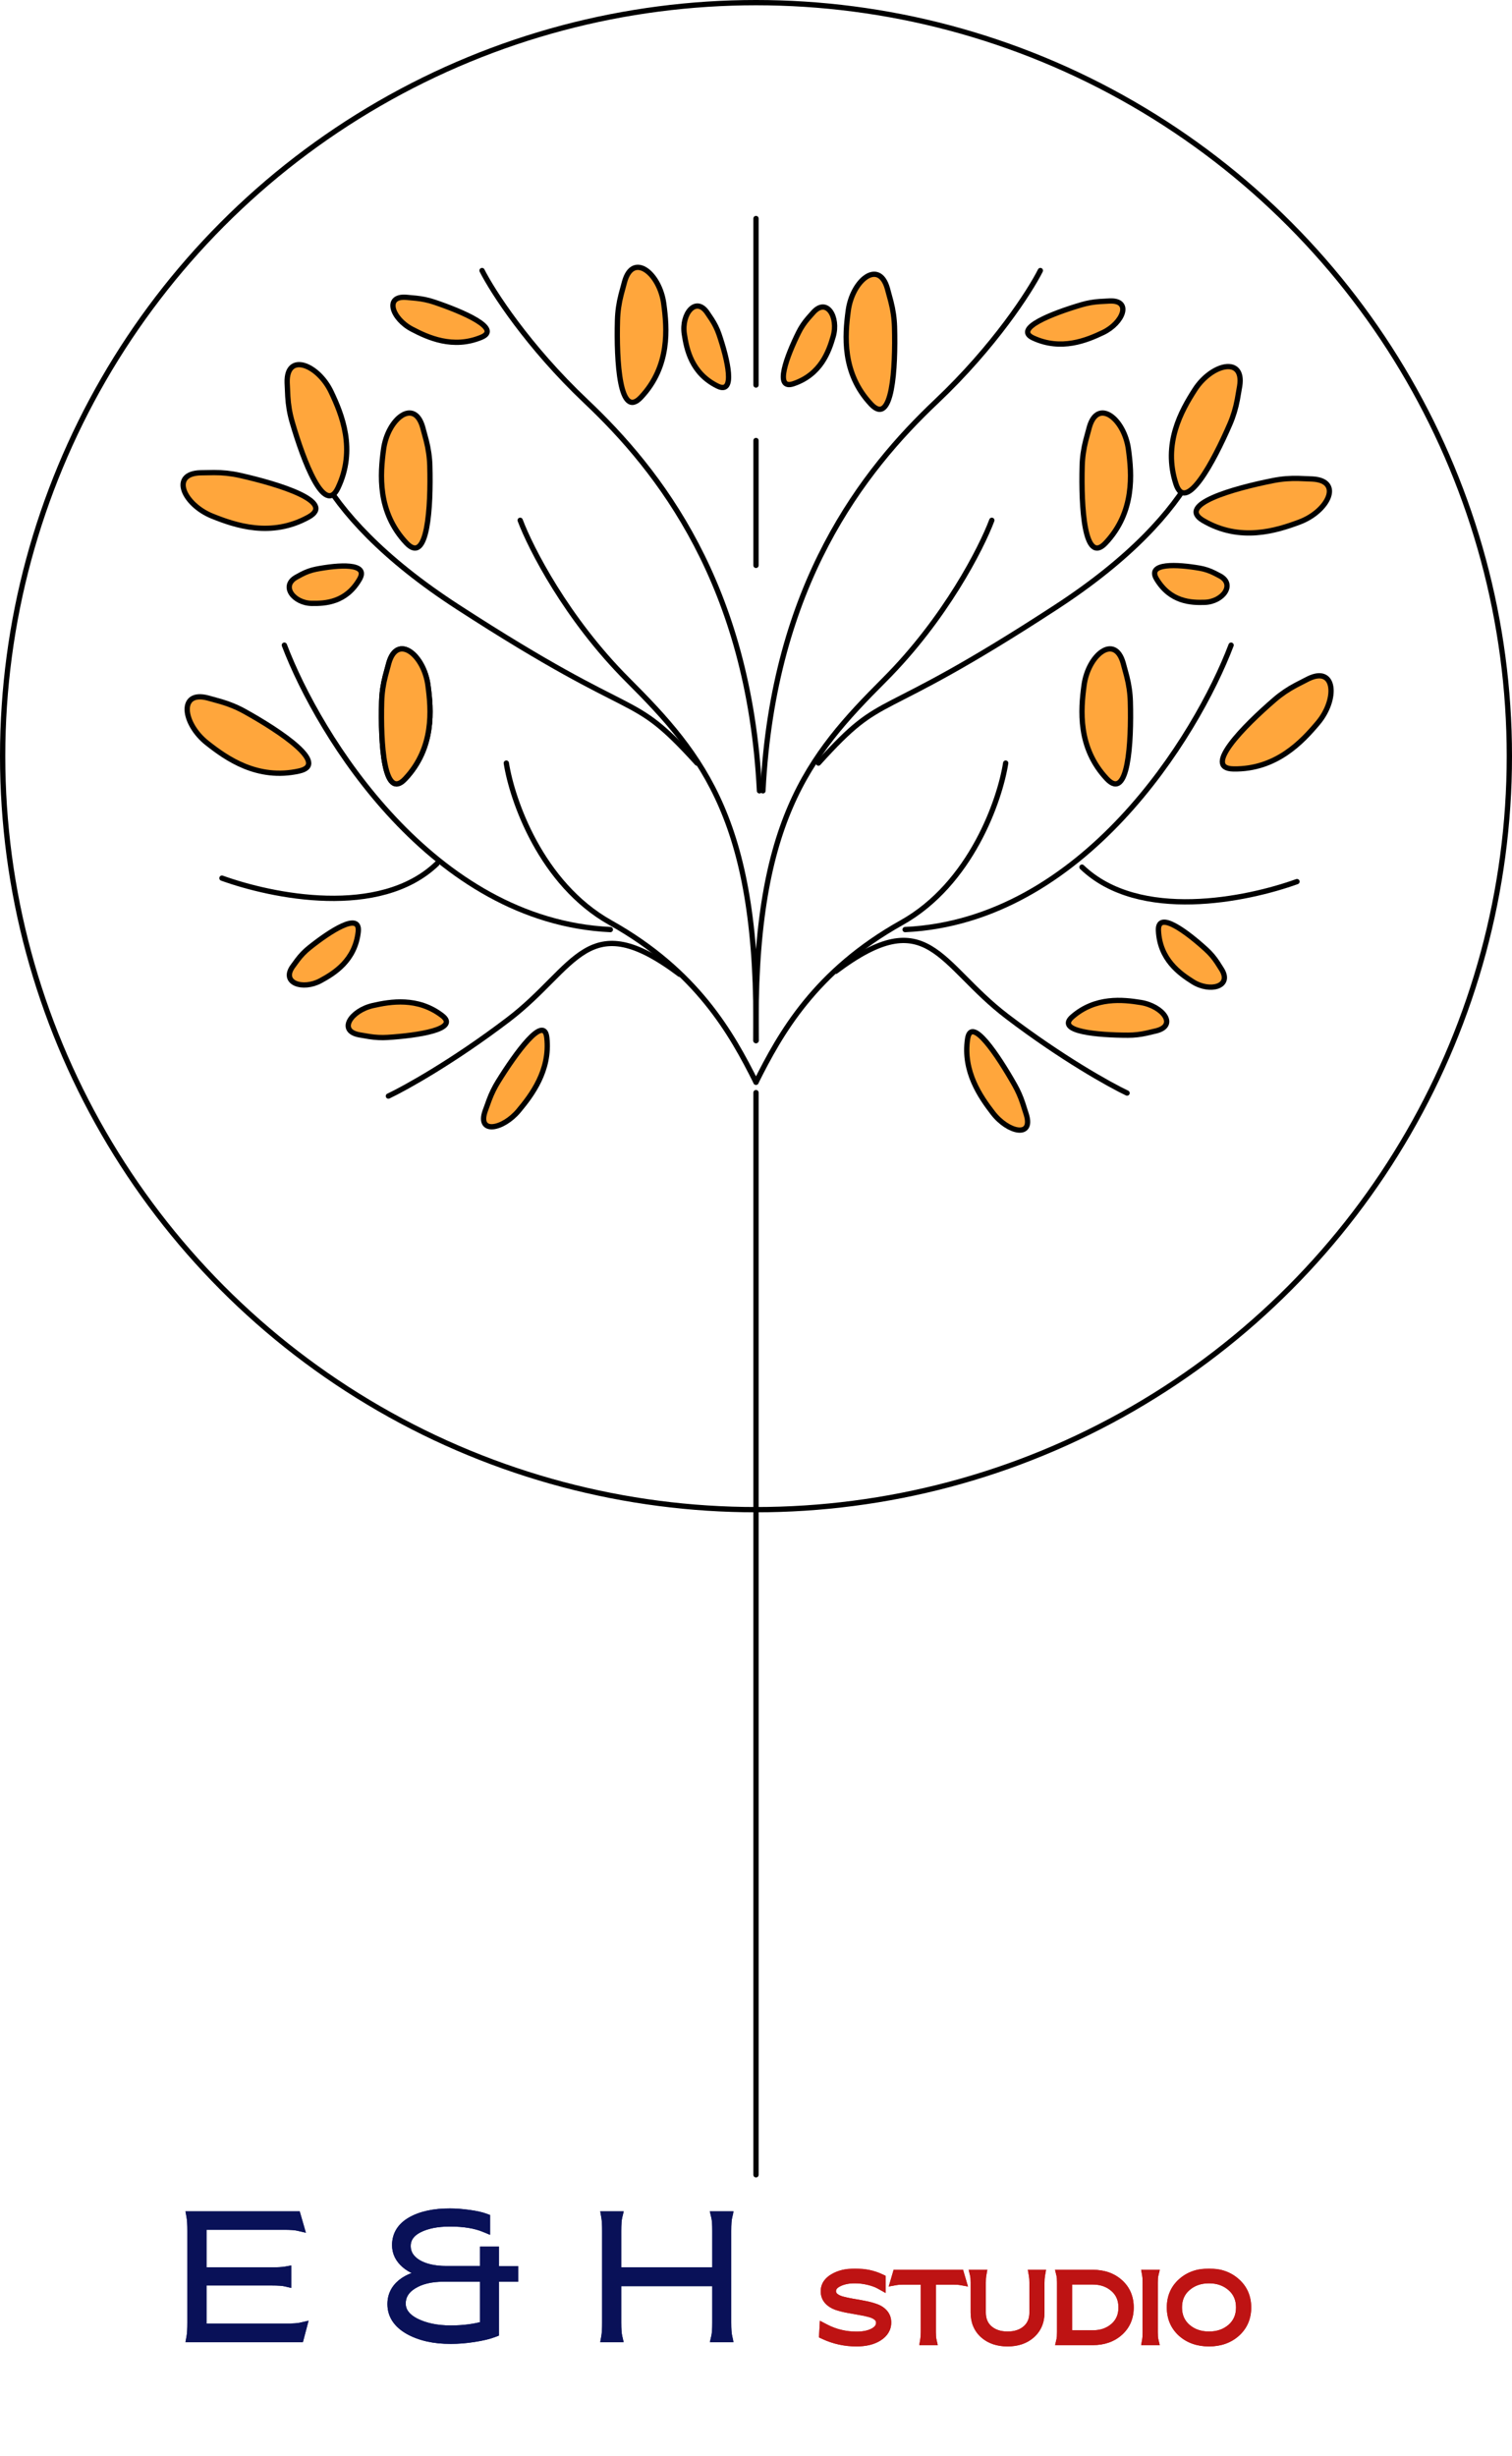 <svg width="572" height="929" viewBox="0 0 572 929" fill="none" xmlns="http://www.w3.org/2000/svg">
<path d="M393.579 102.33C389.643 110.15 376.261 131.001 354.221 151.853C326.67 177.918 292.56 220.925 288.625 299.119" stroke="black" stroke-width="2" stroke-linecap="round"/>
<path d="M153.752 205.395C142.621 193.592 143.858 179.167 145.095 169.987C146.654 158.413 156.721 150.376 159.904 161.612C160.369 163.252 160.82 164.935 161.242 166.574C162.049 169.71 162.515 172.922 162.605 176.159C163.038 191.806 161.777 213.905 153.752 205.395Z" fill="#FFA63C" stroke="black" stroke-width="2" stroke-linecap="round"/>
<path d="M182.359 102.33C186.295 110.15 199.676 131.001 221.717 151.853C249.267 177.918 283.377 220.925 287.313 299.119" stroke="black" stroke-width="2" stroke-linecap="round"/>
<circle cx="286" cy="286" r="285" stroke="black" stroke-width="2"/>
<path d="M196.788 196.789C200.721 207.284 214.357 234.048 237.431 257.138C266.275 286 287.252 310.927 285.941 393.578" stroke="black" stroke-width="2" stroke-linecap="round"/>
<path d="M114.139 146.936C110.204 159.18 116.501 192.853 173.176 229.587C244.02 275.505 237.461 259.761 263.699 288.624" stroke="black" stroke-width="2" stroke-linecap="round"/>
<path d="M490.659 333.45C471.723 340.285 431.01 348.76 409.32 327.982" stroke="black" stroke-width="2" stroke-linecap="round"/>
<path d="M286 82.651V145.624" stroke="black" stroke-width="2" stroke-linecap="round"/>
<path d="M286 166.615V213.844" stroke="black" stroke-width="2" stroke-linecap="round"/>
<path d="M83.964 332.138C102.9 338.973 143.613 347.449 165.303 326.67" stroke="black" stroke-width="2" stroke-linecap="round"/>
<path d="M458.237 146.936C462.148 159.18 455.89 192.853 399.571 229.587C329.171 275.505 335.69 259.761 309.616 288.624" stroke="black" stroke-width="2" stroke-linecap="round"/>
<path d="M375.212 196.789C371.279 207.284 357.643 234.048 334.569 257.138C305.725 286 284.748 310.927 286.059 393.578" stroke="black" stroke-width="2" stroke-linecap="round"/>
<path d="M286 413.257V822.578" stroke="black" stroke-width="2" stroke-linecap="round"/>
<path d="M191.542 288.624C193.729 302.618 204.662 334.279 230.9 348.972C263.698 367.339 276.818 390.954 286.001 409.321" stroke="black" stroke-width="2" stroke-linecap="round"/>
<path d="M380.458 288.624C378.271 302.618 367.338 334.279 341.1 348.972C308.302 367.339 295.182 390.954 285.999 409.321" stroke="black" stroke-width="2" stroke-linecap="round"/>
<path d="M426.377 413.426C419.895 410.356 401.744 400.268 381 384.478C355.07 364.741 351.181 341.057 316.176 367.373" stroke="black" stroke-width="2" stroke-linecap="round"/>
<path d="M146.935 414.569C153.418 411.499 171.569 401.411 192.312 385.621C218.242 365.884 222.132 342.2 257.137 368.516" stroke="black" stroke-width="2" stroke-linecap="round"/>
<path d="M465.734 244.018C452.615 278.566 409.584 348.448 342.413 351.596" stroke="black" stroke-width="2" stroke-linecap="round"/>
<path d="M107.578 244.018C120.697 278.566 163.729 348.448 230.899 351.596" stroke="black" stroke-width="2" stroke-linecap="round"/>
<path d="M271.412 146.013C261.604 141.174 259.747 132.14 258.873 126.297C257.745 118.758 263.168 111.95 267.504 118.22C268.074 119.044 268.642 119.891 269.187 120.721C270.373 122.527 271.334 124.467 272.03 126.512C275.24 135.932 278.449 149.485 271.412 146.013Z" fill="#FFA63C" stroke="black" stroke-width="2" stroke-linecap="round"/>
<path d="M300.164 145.146C310.525 141.645 313.558 132.936 315.197 127.259C317.311 119.935 312.834 112.471 307.708 118.113C307.034 118.855 306.359 119.619 305.709 120.37C304.295 122.004 303.087 123.8 302.126 125.735C297.701 134.649 292.73 147.659 300.164 145.146Z" fill="#FFA63C" stroke="black" stroke-width="2" stroke-linecap="round"/>
<path d="M329.55 152.918C318.42 141.115 319.656 126.69 320.893 117.51C322.452 105.936 332.52 97.899 335.703 109.135C336.167 110.775 336.619 112.458 337.041 114.097C337.848 117.233 338.314 120.444 338.403 123.682C338.836 139.329 337.575 161.428 329.55 152.918Z" fill="#FFA63C" stroke="black" stroke-width="2" stroke-linecap="round"/>
<path d="M418.759 294.606C407.629 282.804 408.866 268.378 410.103 259.198C411.662 247.624 421.729 239.587 424.912 250.824C425.377 252.464 425.828 254.146 426.25 255.785C427.057 258.922 427.523 262.133 427.613 265.37C428.046 281.017 426.785 303.116 418.759 294.606Z" fill="#FFA63C" stroke="black" stroke-width="2" stroke-linecap="round"/>
<path d="M113.2 291.611C97.372 295.173 85.591 286.757 78.323 281.014C69.16 273.774 67.375 261.017 78.665 264.004C80.313 264.44 81.991 264.909 83.616 265.382C86.726 266.286 89.726 267.521 92.557 269.094C106.24 276.696 124.611 289.044 113.2 291.611Z" fill="#FFA63C" stroke="black" stroke-width="2" stroke-linecap="round"/>
<path d="M466.58 290.832C482.8 291.118 492.635 280.492 498.591 273.398C506.1 264.454 505.267 251.599 494.814 256.809C493.289 257.569 491.741 258.368 490.245 259.16C487.382 260.674 484.694 262.491 482.24 264.604C470.377 274.817 454.884 290.626 466.58 290.832Z" fill="#FFA63C" stroke="black" stroke-width="2" stroke-linecap="round"/>
<path d="M455.12 196.855C469.092 205.099 482.887 200.703 491.566 197.467C502.508 193.386 508.12 181.791 496.458 181.171C494.756 181.081 493.015 181.013 491.323 180.964C488.086 180.87 484.851 181.126 481.674 181.755C466.319 184.793 445.046 190.91 455.12 196.855Z" fill="#FFA63C" stroke="black" stroke-width="2" stroke-linecap="round"/>
<path d="M444.911 183.171C439.803 167.773 447.013 155.218 452.009 147.418C458.308 137.583 470.827 134.547 468.97 146.077C468.699 147.76 468.398 149.476 468.088 151.14C467.496 154.323 466.563 157.431 465.278 160.404C459.065 174.771 448.594 194.273 444.911 183.171Z" fill="#FFA63C" stroke="black" stroke-width="2" stroke-linecap="round"/>
<path d="M127.816 184.63C134.83 170.001 129.264 156.636 125.294 148.267C120.289 137.715 108.254 133.121 108.639 144.793C108.695 146.496 108.777 148.237 108.873 149.926C109.058 153.16 109.591 156.36 110.49 159.472C114.837 174.509 122.759 195.178 127.816 184.63Z" fill="#FFA63C" stroke="black" stroke-width="2" stroke-linecap="round"/>
<path d="M390.854 127.838C401.47 132.757 411.178 128.684 417.257 125.786C424.897 122.145 428.273 113.492 419.817 113.845C418.565 113.897 417.286 113.968 416.044 114.05C413.71 114.204 411.401 114.604 409.156 115.264C398.233 118.475 383.194 124.289 390.854 127.838Z" fill="#FFA63C" stroke="black" stroke-width="2" stroke-linecap="round"/>
<path d="M182.132 127.556C171.334 132.062 161.79 127.619 155.827 124.489C148.333 120.556 145.292 111.78 153.729 112.458C154.977 112.558 156.253 112.679 157.491 112.808C159.817 113.052 162.11 113.541 164.327 114.286C175.119 117.916 189.922 124.305 182.132 127.556Z" fill="#FFA63C" stroke="black" stroke-width="2" stroke-linecap="round"/>
<path d="M136.034 219.049C130.941 227.92 123.032 228.298 117.948 228.221C111.137 228.119 106.123 221.657 112.068 218.329C112.716 217.966 113.375 217.608 114.025 217.263C115.784 216.331 117.663 215.652 119.617 215.273C127.976 213.652 139.658 212.736 136.034 219.049Z" fill="#FFA63C" stroke="black" stroke-width="2" stroke-linecap="round"/>
<path d="M437.528 218.992C442.788 227.766 450.703 227.994 455.784 227.821C462.593 227.589 467.483 221.035 461.477 217.819C460.822 217.468 460.156 217.123 459.5 216.791C457.724 215.892 455.832 215.249 453.871 214.907C445.483 213.443 433.785 212.748 437.528 218.992Z" fill="#FFA63C" stroke="black" stroke-width="2" stroke-linecap="round"/>
<path d="M135.523 352.436C134.31 363.305 126.448 368.125 121.251 370.936C114.546 374.562 106.299 371.778 110.719 365.568C111.3 364.751 111.902 363.929 112.498 363.134C113.793 361.405 115.29 359.841 116.976 358.49C124.742 352.267 136.393 344.638 135.523 352.436Z" fill="#FFA63C" stroke="black" stroke-width="2" stroke-linecap="round"/>
<path d="M438.247 351.967C438.755 362.892 446.29 368.209 451.295 371.35C457.752 375.401 466.161 373.156 462.151 366.673C461.624 365.821 461.076 364.962 460.533 364.129C459.353 362.32 457.959 360.663 456.365 359.206C449.016 352.494 437.882 344.129 438.247 351.967Z" fill="#FFA63C" stroke="black" stroke-width="2" stroke-linecap="round"/>
<path d="M206.865 392.466C208.239 404.898 201.045 414.296 196.198 420.101C190.22 427.259 180.464 429.04 183.531 420.233C184.023 418.82 184.548 417.374 185.07 415.981C185.956 413.616 187.063 411.339 188.391 409.19C195.128 398.288 205.869 383.458 206.865 392.466Z" fill="#FFA63C" stroke="black" stroke-width="2" stroke-linecap="round"/>
<path d="M366.047 392.931C364.186 405.3 371.007 414.973 375.623 420.963C381.315 428.35 390.993 430.513 388.275 421.592C387.838 420.161 387.37 418.696 386.903 417.283C386.111 414.885 385.094 412.566 383.851 410.367C377.546 399.209 367.395 383.97 366.047 392.931Z" fill="#FFA63C" stroke="black" stroke-width="2" stroke-linecap="round"/>
<path d="M116.793 195.53C102.621 203.424 88.94 198.686 80.344 195.234C69.506 190.883 64.185 179.151 75.859 178.823C77.563 178.775 79.305 178.75 80.997 178.743C84.236 178.73 87.463 179.066 90.624 179.774C105.899 183.194 127.012 189.839 116.793 195.53Z" fill="#FFA63C" stroke="black" stroke-width="2" stroke-linecap="round"/>
<path d="M418.248 205.395C429.379 193.592 428.142 179.167 426.905 169.987C425.346 158.413 415.279 150.376 412.096 161.612C411.631 163.252 411.179 164.935 410.758 166.574C409.95 169.71 409.485 172.922 409.395 176.159C408.962 191.806 410.223 213.905 418.248 205.395Z" fill="#FFA63C" stroke="black" stroke-width="2" stroke-linecap="round"/>
<path d="M242.45 150.294C253.58 138.492 252.344 124.066 251.107 114.886C249.548 103.312 239.48 95.275 236.297 106.512C235.833 108.151 235.381 109.834 234.959 111.473C234.152 114.61 233.686 117.821 233.597 121.058C233.164 136.705 234.425 158.804 242.45 150.294Z" fill="#FFA63C" stroke="black" stroke-width="2" stroke-linecap="round"/>
<path d="M153.241 294.606C164.371 282.804 163.134 268.378 161.897 259.198C160.338 247.624 150.271 239.587 147.088 250.824C146.623 252.464 146.172 254.146 145.75 255.785C144.943 258.922 144.477 262.133 144.387 265.37C143.954 281.017 145.215 303.116 153.241 294.606Z" fill="#FFA63C" stroke="black" stroke-width="2" stroke-linecap="round"/>
<path d="M153.241 294.606C164.371 282.804 163.134 268.378 161.897 259.198C160.338 247.624 150.271 239.587 147.088 250.824C146.623 252.464 146.172 254.146 145.75 255.785C144.943 258.922 144.477 262.133 144.387 265.37C143.954 281.017 145.215 303.116 153.241 294.606Z" fill="#FFA63C" stroke="black" stroke-width="2" stroke-linecap="round"/>
<path d="M167.294 384.156C158.025 377.016 147.657 378.846 141.088 380.33C132.833 382.196 127.631 389.89 135.956 391.413C137.189 391.638 138.452 391.851 139.681 392.045C141.992 392.41 144.333 392.529 146.667 392.381C158.03 391.66 173.981 389.307 167.294 384.156Z" fill="#FFA63C" stroke="black" stroke-width="2" stroke-linecap="round"/>
<path d="M405.631 384.612C414.439 376.911 424.901 378.094 431.549 379.168C439.904 380.517 445.574 387.874 437.359 389.91C436.143 390.211 434.895 390.502 433.68 390.772C431.397 391.28 429.068 391.544 426.728 391.541C415.343 391.527 399.276 390.169 405.631 384.612Z" fill="#FFA63C" stroke="black" stroke-width="2" stroke-linecap="round"/>
<mask id="path-44-outside-1_26_74" maskUnits="userSpaceOnUse" x="69.597" y="834.89" width="208" height="52" fill="black">
<rect fill="white" x="69.597" y="834.89" width="208" height="52"/>
<path d="M72.552 883.89C72.769 882.677 72.877 880.878 72.877 878.495V843.785C72.877 841.402 72.769 839.603 72.552 838.39H111.877L112.852 841.77C111.725 841.51 109.927 841.38 107.457 841.38H76.127V859.58H102.777C105.16 859.58 106.959 859.472 108.172 859.255V862.83C107.089 862.57 105.29 862.44 102.777 862.44H76.127V880.835H108.562C111.032 880.835 112.83 880.705 113.957 880.445L113.047 883.89H72.552ZM170.53 884.54C164.29 884.54 159.068 883.37 154.865 881.03C150.661 878.647 148.56 875.462 148.56 871.475C148.56 868.442 149.773 865.928 152.2 863.935C154.67 861.942 158.136 860.707 162.6 860.23V859.645C158.83 859.125 155.84 857.912 153.63 856.005C151.42 854.098 150.315 851.823 150.315 849.18C150.315 845.41 152.135 842.485 155.775 840.405C159.458 838.325 164.268 837.285 170.205 837.285C172.241 837.285 174.56 837.458 177.16 837.805C179.803 838.152 181.883 838.607 183.4 839.17V842.29C179.933 840.86 175.535 840.145 170.205 840.145C165.265 840.145 161.213 840.968 158.05 842.615C154.93 844.262 153.37 846.558 153.37 849.505C153.37 852.365 154.778 854.683 157.595 856.46C160.455 858.193 164.225 859.06 168.905 859.06H183.595V851.715H186.78V859.125H194.06V861.01H186.78V882.005C184.873 882.742 182.36 883.348 179.24 883.825C176.163 884.302 173.26 884.54 170.53 884.54ZM170.53 881.55C175.296 881.55 179.651 880.987 183.595 879.86V861.01H167.8C162.946 861.01 159.003 861.963 155.97 863.87C152.98 865.733 151.485 868.203 151.485 871.28C151.485 874.357 153.326 876.848 157.01 878.755C160.736 880.618 165.243 881.55 170.53 881.55ZM229.458 883.89C229.675 882.677 229.783 880.878 229.783 878.495V843.785C229.783 841.402 229.675 839.603 229.458 838.39H233.423C233.163 839.473 233.033 841.272 233.033 843.785V859.58H271.448V843.785C271.448 841.272 271.318 839.473 271.058 838.39H275.023C274.763 839.473 274.633 841.272 274.633 843.785V878.495C274.633 880.965 274.763 882.763 275.023 883.89H271.058C271.318 882.763 271.448 880.965 271.448 878.495V862.7H233.033V878.495C233.033 880.965 233.163 882.763 233.423 883.89H229.458Z"/>
</mask>
<path d="M72.552 883.89C72.769 882.677 72.877 880.878 72.877 878.495V843.785C72.877 841.402 72.769 839.603 72.552 838.39H111.877L112.852 841.77C111.725 841.51 109.927 841.38 107.457 841.38H76.127V859.58H102.777C105.16 859.58 106.959 859.472 108.172 859.255V862.83C107.089 862.57 105.29 862.44 102.777 862.44H76.127V880.835H108.562C111.032 880.835 112.83 880.705 113.957 880.445L113.047 883.89H72.552ZM170.53 884.54C164.29 884.54 159.068 883.37 154.865 881.03C150.661 878.647 148.56 875.462 148.56 871.475C148.56 868.442 149.773 865.928 152.2 863.935C154.67 861.942 158.136 860.707 162.6 860.23V859.645C158.83 859.125 155.84 857.912 153.63 856.005C151.42 854.098 150.315 851.823 150.315 849.18C150.315 845.41 152.135 842.485 155.775 840.405C159.458 838.325 164.268 837.285 170.205 837.285C172.241 837.285 174.56 837.458 177.16 837.805C179.803 838.152 181.883 838.607 183.4 839.17V842.29C179.933 840.86 175.535 840.145 170.205 840.145C165.265 840.145 161.213 840.968 158.05 842.615C154.93 844.262 153.37 846.558 153.37 849.505C153.37 852.365 154.778 854.683 157.595 856.46C160.455 858.193 164.225 859.06 168.905 859.06H183.595V851.715H186.78V859.125H194.06V861.01H186.78V882.005C184.873 882.742 182.36 883.348 179.24 883.825C176.163 884.302 173.26 884.54 170.53 884.54ZM170.53 881.55C175.296 881.55 179.651 880.987 183.595 879.86V861.01H167.8C162.946 861.01 159.003 861.963 155.97 863.87C152.98 865.733 151.485 868.203 151.485 871.28C151.485 874.357 153.326 876.848 157.01 878.755C160.736 880.618 165.243 881.55 170.53 881.55ZM229.458 883.89C229.675 882.677 229.783 880.878 229.783 878.495V843.785C229.783 841.402 229.675 839.603 229.458 838.39H233.423C233.163 839.473 233.033 841.272 233.033 843.785V859.58H271.448V843.785C271.448 841.272 271.318 839.473 271.058 838.39H275.023C274.763 839.473 274.633 841.272 274.633 843.785V878.495C274.633 880.965 274.763 882.763 275.023 883.89H271.058C271.318 882.763 271.448 880.965 271.448 878.495V862.7H233.033V878.495C233.033 880.965 233.163 882.763 233.423 883.89H229.458Z" fill="#091158"/>
<path d="M72.552 883.89L70.583 883.538L70.163 885.89H72.552V883.89ZM72.552 838.39V836.39H70.163L70.583 838.741L72.552 838.39ZM111.877 838.39L113.798 837.836L113.381 836.39H111.877V838.39ZM112.852 841.77L112.402 843.719L115.716 844.483L114.773 841.216L112.852 841.77ZM76.127 841.38V839.38H74.127V841.38H76.127ZM76.127 859.58H74.127V861.58H76.127V859.58ZM108.172 859.255H110.172V856.866L107.82 857.286L108.172 859.255ZM108.172 862.83L107.705 864.775L110.172 865.367V862.83H108.172ZM76.127 862.44V860.44H74.127V862.44H76.127ZM76.127 880.835H74.127V882.835H76.127V880.835ZM113.957 880.445L115.891 880.956L116.737 877.751L113.507 878.496L113.957 880.445ZM113.047 883.89V885.89H114.587L114.981 884.401L113.047 883.89ZM74.521 884.241C74.769 882.85 74.877 880.909 74.877 878.495H70.877C70.877 880.848 70.768 882.503 70.583 883.538L74.521 884.241ZM74.877 878.495V843.785H70.877V878.495H74.877ZM74.877 843.785C74.877 841.371 74.769 839.43 74.521 838.038L70.583 838.741C70.768 839.776 70.877 841.432 70.877 843.785H74.877ZM72.552 840.39H111.877V836.39H72.552V840.39ZM109.955 838.944L110.93 842.324L114.773 841.216L113.798 837.836L109.955 838.944ZM113.302 839.821C111.939 839.507 109.948 839.38 107.457 839.38V843.38C109.906 843.38 111.511 843.513 112.402 843.719L113.302 839.821ZM107.457 839.38H76.127V843.38H107.457V839.38ZM74.127 841.38V859.58H78.127V841.38H74.127ZM76.127 861.58H102.777V857.58H76.127V861.58ZM102.777 861.58C105.191 861.58 107.132 861.472 108.523 861.224L107.82 857.286C106.785 857.471 105.13 857.58 102.777 857.58V861.58ZM106.172 859.255V862.83H110.172V859.255H106.172ZM108.639 860.885C107.306 860.565 105.301 860.44 102.777 860.44V864.44C105.279 864.44 106.871 864.574 107.705 864.775L108.639 860.885ZM102.777 860.44H76.127V864.44H102.777V860.44ZM74.127 862.44V880.835H78.127V862.44H74.127ZM76.127 882.835H108.562V878.835H76.127V882.835ZM108.562 882.835C111.053 882.835 113.044 882.708 114.407 882.394L113.507 878.496C112.616 878.702 111.011 878.835 108.562 878.835V882.835ZM112.023 879.934L111.113 883.379L114.981 884.401L115.891 880.956L112.023 879.934ZM113.047 881.89H72.552V885.89H113.047V881.89ZM154.865 881.03L153.878 882.77L153.885 882.774L153.892 882.777L154.865 881.03ZM152.2 863.935L150.944 862.378L150.937 862.384L150.93 862.389L152.2 863.935ZM162.6 860.23L162.812 862.219L164.6 862.028V860.23H162.6ZM162.6 859.645H164.6V857.902L162.873 857.664L162.6 859.645ZM153.63 856.005L154.936 854.491L153.63 856.005ZM155.775 840.405L154.791 838.663L154.782 838.668L155.775 840.405ZM177.16 837.805L176.895 839.787L176.9 839.788L177.16 837.805ZM183.4 839.17H185.4V837.779L184.096 837.295L183.4 839.17ZM183.4 842.29L182.637 844.139L185.4 845.278V842.29H183.4ZM158.05 842.615L157.126 840.841L157.116 840.846L158.05 842.615ZM157.595 856.46L156.528 858.151L156.543 858.161L156.558 858.17L157.595 856.46ZM183.595 859.06V861.06H185.595V859.06H183.595ZM183.595 851.715V849.715H181.595V851.715H183.595ZM186.78 851.715H188.78V849.715H186.78V851.715ZM186.78 859.125H184.78V861.125H186.78V859.125ZM194.06 859.125H196.06V857.125H194.06V859.125ZM194.06 861.01V863.01H196.06V861.01H194.06ZM186.78 861.01V859.01H184.78V861.01H186.78ZM186.78 882.005L187.5 883.87L188.78 883.376V882.005H186.78ZM179.24 883.825L178.938 881.848L178.933 881.848L179.24 883.825ZM183.595 879.86L184.144 881.783L185.595 881.368V879.86H183.595ZM183.595 861.01H185.595V859.01H183.595V861.01ZM155.97 863.87L157.027 865.567L157.034 865.563L155.97 863.87ZM157.01 878.755L156.09 880.531L156.103 880.537L156.115 880.544L157.01 878.755ZM170.53 882.54C164.532 882.54 159.668 881.415 155.838 879.282L153.892 882.777C158.468 885.325 164.048 886.54 170.53 886.54V882.54ZM155.851 879.29C152.117 877.173 150.56 874.578 150.56 871.475H146.56C146.56 876.345 149.205 880.12 153.878 882.77L155.851 879.29ZM150.56 871.475C150.56 869.064 151.486 867.109 153.469 865.48L150.93 862.389C148.06 864.747 146.56 867.819 146.56 871.475H150.56ZM153.456 865.491C155.527 863.82 158.58 862.671 162.812 862.219L162.387 858.241C157.693 858.743 153.813 860.063 150.944 862.378L153.456 865.491ZM164.6 860.23V859.645H160.6V860.23H164.6ZM162.873 857.664C159.371 857.181 156.777 856.079 154.936 854.491L152.323 857.519C154.902 859.744 158.289 861.069 162.326 861.626L162.873 857.664ZM154.936 854.491C153.115 852.919 152.315 851.177 152.315 849.18H148.315C148.315 852.47 149.724 855.277 152.323 857.519L154.936 854.491ZM152.315 849.18C152.315 846.22 153.666 843.914 156.767 842.141L154.782 838.668C150.604 841.056 148.315 844.6 148.315 849.18H152.315ZM156.758 842.146C160.044 840.291 164.481 839.285 170.205 839.285V835.285C164.055 835.285 158.872 836.359 154.791 838.663L156.758 842.146ZM170.205 839.285C172.132 839.285 174.359 839.449 176.895 839.787L177.424 835.822C174.76 835.467 172.351 835.285 170.205 835.285V839.285ZM176.9 839.788C179.477 840.126 181.389 840.556 182.703 841.045L184.096 837.295C182.377 836.657 180.13 836.177 177.42 835.822L176.9 839.788ZM181.4 839.17V842.29H185.4V839.17H181.4ZM184.162 840.441C180.375 838.879 175.695 838.145 170.205 838.145V842.145C175.375 842.145 179.491 842.841 182.637 844.139L184.162 840.441ZM170.205 838.145C165.06 838.145 160.663 839 157.126 840.841L158.973 844.389C161.763 842.937 165.469 842.145 170.205 842.145V838.145ZM157.116 840.846C153.496 842.757 151.37 845.656 151.37 849.505H155.37C155.37 847.461 156.364 845.766 158.983 844.384L157.116 840.846ZM151.37 849.505C151.37 853.174 153.242 856.079 156.528 858.151L158.662 854.768C156.314 853.287 155.37 851.556 155.37 849.505H151.37ZM156.558 858.17C159.832 860.154 163.999 861.06 168.905 861.06V857.06C164.451 857.06 161.078 856.232 158.631 854.749L156.558 858.17ZM168.905 861.06H183.595V857.06H168.905V861.06ZM185.595 859.06V851.715H181.595V859.06H185.595ZM183.595 853.715H186.78V849.715H183.595V853.715ZM184.78 851.715V859.125H188.78V851.715H184.78ZM186.78 861.125H194.06V857.125H186.78V861.125ZM192.06 859.125V861.01H196.06V859.125H192.06ZM194.06 859.01H186.78V863.01H194.06V859.01ZM184.78 861.01V882.005H188.78V861.01H184.78ZM186.059 880.139C184.339 880.804 181.983 881.383 178.938 881.848L179.542 885.802C182.737 885.314 185.407 884.679 187.5 883.87L186.059 880.139ZM178.933 881.848C175.944 882.312 173.144 882.54 170.53 882.54V886.54C173.375 886.54 176.382 886.292 179.546 885.801L178.933 881.848ZM170.53 883.55C175.453 883.55 179.996 882.968 184.144 881.783L183.045 877.937C179.307 879.005 175.14 879.55 170.53 879.55V883.55ZM185.595 879.86V861.01H181.595V879.86H185.595ZM183.595 859.01H167.8V863.01H183.595V859.01ZM167.8 859.01C162.699 859.01 158.352 860.01 154.905 862.177L157.034 865.563C159.654 863.916 163.194 863.01 167.8 863.01V859.01ZM154.912 862.173C151.436 864.338 149.485 867.402 149.485 871.28H153.485C153.485 869.004 154.523 867.128 157.027 865.567L154.912 862.173ZM149.485 871.28C149.485 875.364 152.011 878.419 156.09 880.531L157.929 876.979C154.642 875.277 153.485 873.349 153.485 871.28H149.485ZM156.115 880.544C160.184 882.578 165.014 883.55 170.53 883.55V879.55C165.472 879.55 161.289 878.658 157.904 876.966L156.115 880.544ZM229.458 883.89L227.489 883.538L227.07 885.89H229.458V883.89ZM229.458 838.39V836.39H227.07L227.489 838.741L229.458 838.39ZM233.423 838.39L235.368 838.857L235.96 836.39H233.423V838.39ZM233.033 859.58H231.033V861.58H233.033V859.58ZM271.448 859.58V861.58H273.448V859.58H271.448ZM271.058 838.39V836.39H268.521L269.114 838.857L271.058 838.39ZM275.023 838.39L276.968 838.857L277.56 836.39H275.023V838.39ZM275.023 883.89V885.89H277.537L276.972 883.44L275.023 883.89ZM271.058 883.89L269.109 883.44L268.544 885.89H271.058V883.89ZM271.448 862.7H273.448V860.7H271.448V862.7ZM233.033 862.7V860.7H231.033V862.7H233.033ZM233.423 883.89V885.89H235.937L235.372 883.44L233.423 883.89ZM231.427 884.241C231.676 882.85 231.783 880.909 231.783 878.495H227.783C227.783 880.848 227.674 882.503 227.489 883.538L231.427 884.241ZM231.783 878.495V843.785H227.783V878.495H231.783ZM231.783 843.785C231.783 841.371 231.676 839.43 231.427 838.038L227.489 838.741C227.674 839.776 227.783 841.432 227.783 843.785H231.783ZM229.458 840.39H233.423V836.39H229.458V840.39ZM231.479 837.923C231.159 839.255 231.033 841.26 231.033 843.785H235.033C235.033 841.283 235.168 839.691 235.368 838.857L231.479 837.923ZM231.033 843.785V859.58H235.033V843.785H231.033ZM233.033 861.58H271.448V857.58H233.033V861.58ZM273.448 859.58V843.785H269.448V859.58H273.448ZM273.448 843.785C273.448 841.26 273.323 839.255 273.003 837.923L269.114 838.857C269.314 839.691 269.448 841.283 269.448 843.785H273.448ZM271.058 840.39H275.023V836.39H271.058V840.39ZM273.079 837.923C272.759 839.255 272.633 841.26 272.633 843.785H276.633C276.633 841.283 276.768 839.691 276.968 838.857L273.079 837.923ZM272.633 843.785V878.495H276.633V843.785H272.633ZM272.633 878.495C272.633 880.986 272.76 882.977 273.074 884.34L276.972 883.44C276.766 882.549 276.633 880.944 276.633 878.495H272.633ZM275.023 881.89H271.058V885.89H275.023V881.89ZM273.007 884.34C273.321 882.977 273.448 880.986 273.448 878.495H269.448C269.448 880.944 269.315 882.549 269.109 883.44L273.007 884.34ZM273.448 878.495V862.7H269.448V878.495H273.448ZM271.448 860.7H233.033V864.7H271.448V860.7ZM231.033 862.7V878.495H235.033V862.7H231.033ZM231.033 878.495C231.033 880.986 231.16 882.977 231.475 884.34L235.372 883.44C235.166 882.549 235.033 880.944 235.033 878.495H231.033ZM233.423 881.89H229.458V885.89H233.423V881.89Z" fill="#091158" mask="url(#path-44-outside-1_26_74)"/>
<path d="M72.552 883.89L70.583 883.538L70.163 885.89H72.552V883.89ZM72.552 838.39V836.39H70.163L70.583 838.741L72.552 838.39ZM111.877 838.39L113.798 837.836L113.381 836.39H111.877V838.39ZM112.852 841.77L112.402 843.719L115.716 844.483L114.773 841.216L112.852 841.77ZM76.127 841.38V839.38H74.127V841.38H76.127ZM76.127 859.58H74.127V861.58H76.127V859.58ZM108.172 859.255H110.172V856.866L107.82 857.286L108.172 859.255ZM108.172 862.83L107.705 864.775L110.172 865.367V862.83H108.172ZM76.127 862.44V860.44H74.127V862.44H76.127ZM76.127 880.835H74.127V882.835H76.127V880.835ZM113.957 880.445L115.891 880.956L116.737 877.751L113.507 878.496L113.957 880.445ZM113.047 883.89V885.89H114.587L114.981 884.401L113.047 883.89ZM74.521 884.241C74.769 882.85 74.877 880.909 74.877 878.495H70.877C70.877 880.848 70.768 882.503 70.583 883.538L74.521 884.241ZM74.877 878.495V843.785H70.877V878.495H74.877ZM74.877 843.785C74.877 841.371 74.769 839.43 74.521 838.038L70.583 838.741C70.768 839.776 70.877 841.432 70.877 843.785H74.877ZM72.552 840.39H111.877V836.39H72.552V840.39ZM109.955 838.944L110.93 842.324L114.773 841.216L113.798 837.836L109.955 838.944ZM113.302 839.821C111.939 839.507 109.948 839.38 107.457 839.38V843.38C109.906 843.38 111.511 843.513 112.402 843.719L113.302 839.821ZM107.457 839.38H76.127V843.38H107.457V839.38ZM74.127 841.38V859.58H78.127V841.38H74.127ZM76.127 861.58H102.777V857.58H76.127V861.58ZM102.777 861.58C105.191 861.58 107.132 861.472 108.523 861.224L107.82 857.286C106.785 857.471 105.13 857.58 102.777 857.58V861.58ZM106.172 859.255V862.83H110.172V859.255H106.172ZM108.639 860.885C107.306 860.565 105.301 860.44 102.777 860.44V864.44C105.279 864.44 106.871 864.574 107.705 864.775L108.639 860.885ZM102.777 860.44H76.127V864.44H102.777V860.44ZM74.127 862.44V880.835H78.127V862.44H74.127ZM76.127 882.835H108.562V878.835H76.127V882.835ZM108.562 882.835C111.053 882.835 113.044 882.708 114.407 882.394L113.507 878.496C112.616 878.702 111.011 878.835 108.562 878.835V882.835ZM112.023 879.934L111.113 883.379L114.981 884.401L115.891 880.956L112.023 879.934ZM113.047 881.89H72.552V885.89H113.047V881.89ZM154.865 881.03L153.878 882.77L153.885 882.774L153.892 882.777L154.865 881.03ZM152.2 863.935L150.944 862.378L150.937 862.384L150.93 862.389L152.2 863.935ZM162.6 860.23L162.812 862.219L164.6 862.028V860.23H162.6ZM162.6 859.645H164.6V857.902L162.873 857.664L162.6 859.645ZM153.63 856.005L154.936 854.491L153.63 856.005ZM155.775 840.405L154.791 838.663L154.782 838.668L155.775 840.405ZM177.16 837.805L176.895 839.787L176.9 839.788L177.16 837.805ZM183.4 839.17H185.4V837.779L184.096 837.295L183.4 839.17ZM183.4 842.29L182.637 844.139L185.4 845.278V842.29H183.4ZM158.05 842.615L157.126 840.841L157.116 840.846L158.05 842.615ZM157.595 856.46L156.528 858.151L156.543 858.161L156.558 858.17L157.595 856.46ZM183.595 859.06V861.06H185.595V859.06H183.595ZM183.595 851.715V849.715H181.595V851.715H183.595ZM186.78 851.715H188.78V849.715H186.78V851.715ZM186.78 859.125H184.78V861.125H186.78V859.125ZM194.06 859.125H196.06V857.125H194.06V859.125ZM194.06 861.01V863.01H196.06V861.01H194.06ZM186.78 861.01V859.01H184.78V861.01H186.78ZM186.78 882.005L187.5 883.87L188.78 883.376V882.005H186.78ZM179.24 883.825L178.938 881.848L178.933 881.848L179.24 883.825ZM183.595 879.86L184.144 881.783L185.595 881.368V879.86H183.595ZM183.595 861.01H185.595V859.01H183.595V861.01ZM155.97 863.87L157.027 865.567L157.034 865.563L155.97 863.87ZM157.01 878.755L156.09 880.531L156.103 880.537L156.115 880.544L157.01 878.755ZM170.53 882.54C164.532 882.54 159.668 881.415 155.838 879.282L153.892 882.777C158.468 885.325 164.048 886.54 170.53 886.54V882.54ZM155.851 879.29C152.117 877.173 150.56 874.578 150.56 871.475H146.56C146.56 876.345 149.205 880.12 153.878 882.77L155.851 879.29ZM150.56 871.475C150.56 869.064 151.486 867.109 153.469 865.48L150.93 862.389C148.06 864.747 146.56 867.819 146.56 871.475H150.56ZM153.456 865.491C155.527 863.82 158.58 862.671 162.812 862.219L162.387 858.241C157.693 858.743 153.813 860.063 150.944 862.378L153.456 865.491ZM164.6 860.23V859.645H160.6V860.23H164.6ZM162.873 857.664C159.371 857.181 156.777 856.079 154.936 854.491L152.323 857.519C154.902 859.744 158.289 861.069 162.326 861.626L162.873 857.664ZM154.936 854.491C153.115 852.919 152.315 851.177 152.315 849.18H148.315C148.315 852.47 149.724 855.277 152.323 857.519L154.936 854.491ZM152.315 849.18C152.315 846.22 153.666 843.914 156.767 842.141L154.782 838.668C150.604 841.056 148.315 844.6 148.315 849.18H152.315ZM156.758 842.146C160.044 840.291 164.481 839.285 170.205 839.285V835.285C164.055 835.285 158.872 836.359 154.791 838.663L156.758 842.146ZM170.205 839.285C172.132 839.285 174.359 839.449 176.895 839.787L177.424 835.822C174.76 835.467 172.351 835.285 170.205 835.285V839.285ZM176.9 839.788C179.477 840.126 181.389 840.556 182.703 841.045L184.096 837.295C182.377 836.657 180.13 836.177 177.42 835.822L176.9 839.788ZM181.4 839.17V842.29H185.4V839.17H181.4ZM184.162 840.441C180.375 838.879 175.695 838.145 170.205 838.145V842.145C175.375 842.145 179.491 842.841 182.637 844.139L184.162 840.441ZM170.205 838.145C165.06 838.145 160.663 839 157.126 840.841L158.973 844.389C161.763 842.937 165.469 842.145 170.205 842.145V838.145ZM157.116 840.846C153.496 842.757 151.37 845.656 151.37 849.505H155.37C155.37 847.461 156.364 845.766 158.983 844.384L157.116 840.846ZM151.37 849.505C151.37 853.174 153.242 856.079 156.528 858.151L158.662 854.768C156.314 853.287 155.37 851.556 155.37 849.505H151.37ZM156.558 858.17C159.832 860.154 163.999 861.06 168.905 861.06V857.06C164.451 857.06 161.078 856.232 158.631 854.749L156.558 858.17ZM168.905 861.06H183.595V857.06H168.905V861.06ZM185.595 859.06V851.715H181.595V859.06H185.595ZM183.595 853.715H186.78V849.715H183.595V853.715ZM184.78 851.715V859.125H188.78V851.715H184.78ZM186.78 861.125H194.06V857.125H186.78V861.125ZM192.06 859.125V861.01H196.06V859.125H192.06ZM194.06 859.01H186.78V863.01H194.06V859.01ZM184.78 861.01V882.005H188.78V861.01H184.78ZM186.059 880.139C184.339 880.804 181.983 881.383 178.938 881.848L179.542 885.802C182.737 885.314 185.407 884.679 187.5 883.87L186.059 880.139ZM178.933 881.848C175.944 882.312 173.144 882.54 170.53 882.54V886.54C173.375 886.54 176.382 886.292 179.546 885.801L178.933 881.848ZM170.53 883.55C175.453 883.55 179.996 882.968 184.144 881.783L183.045 877.937C179.307 879.005 175.14 879.55 170.53 879.55V883.55ZM185.595 879.86V861.01H181.595V879.86H185.595ZM183.595 859.01H167.8V863.01H183.595V859.01ZM167.8 859.01C162.699 859.01 158.352 860.01 154.905 862.177L157.034 865.563C159.654 863.916 163.194 863.01 167.8 863.01V859.01ZM154.912 862.173C151.436 864.338 149.485 867.402 149.485 871.28H153.485C153.485 869.004 154.523 867.128 157.027 865.567L154.912 862.173ZM149.485 871.28C149.485 875.364 152.011 878.419 156.09 880.531L157.929 876.979C154.642 875.277 153.485 873.349 153.485 871.28H149.485ZM156.115 880.544C160.184 882.578 165.014 883.55 170.53 883.55V879.55C165.472 879.55 161.289 878.658 157.904 876.966L156.115 880.544ZM229.458 883.89L227.489 883.538L227.07 885.89H229.458V883.89ZM229.458 838.39V836.39H227.07L227.489 838.741L229.458 838.39ZM233.423 838.39L235.368 838.857L235.96 836.39H233.423V838.39ZM233.033 859.58H231.033V861.58H233.033V859.58ZM271.448 859.58V861.58H273.448V859.58H271.448ZM271.058 838.39V836.39H268.521L269.114 838.857L271.058 838.39ZM275.023 838.39L276.968 838.857L277.56 836.39H275.023V838.39ZM275.023 883.89V885.89H277.537L276.972 883.44L275.023 883.89ZM271.058 883.89L269.109 883.44L268.544 885.89H271.058V883.89ZM271.448 862.7H273.448V860.7H271.448V862.7ZM233.033 862.7V860.7H231.033V862.7H233.033ZM233.423 883.89V885.89H235.937L235.372 883.44L233.423 883.89ZM231.427 884.241C231.676 882.85 231.783 880.909 231.783 878.495H227.783C227.783 880.848 227.674 882.503 227.489 883.538L231.427 884.241ZM231.783 878.495V843.785H227.783V878.495H231.783ZM231.783 843.785C231.783 841.371 231.676 839.43 231.427 838.038L227.489 838.741C227.674 839.776 227.783 841.432 227.783 843.785H231.783ZM229.458 840.39H233.423V836.39H229.458V840.39ZM231.479 837.923C231.159 839.255 231.033 841.26 231.033 843.785H235.033C235.033 841.283 235.168 839.691 235.368 838.857L231.479 837.923ZM231.033 843.785V859.58H235.033V843.785H231.033ZM233.033 861.58H271.448V857.58H233.033V861.58ZM273.448 859.58V843.785H269.448V859.58H273.448ZM273.448 843.785C273.448 841.26 273.323 839.255 273.003 837.923L269.114 838.857C269.314 839.691 269.448 841.283 269.448 843.785H273.448ZM271.058 840.39H275.023V836.39H271.058V840.39ZM273.079 837.923C272.759 839.255 272.633 841.26 272.633 843.785H276.633C276.633 841.283 276.768 839.691 276.968 838.857L273.079 837.923ZM272.633 843.785V878.495H276.633V843.785H272.633ZM272.633 878.495C272.633 880.986 272.76 882.977 273.074 884.34L276.972 883.44C276.766 882.549 276.633 880.944 276.633 878.495H272.633ZM275.023 881.89H271.058V885.89H275.023V881.89ZM273.007 884.34C273.321 882.977 273.448 880.986 273.448 878.495H269.448C269.448 880.944 269.315 882.549 269.109 883.44L273.007 884.34ZM273.448 878.495V862.7H269.448V878.495H273.448ZM271.448 860.7H233.033V864.7H271.448V860.7ZM231.033 862.7V878.495H235.033V862.7H231.033ZM231.033 878.495C231.033 880.986 231.16 882.977 231.475 884.34L235.372 883.44C235.166 882.549 235.033 880.944 235.033 878.495H231.033ZM233.423 881.89H229.458V885.89H233.423V881.89Z" fill="#091158" mask="url(#path-44-outside-1_26_74)"/>
<mask id="path-46-outside-2_26_74" maskUnits="userSpaceOnUse" x="309" y="858" width="165" height="30" fill="black">
<rect fill="white" x="309" y="858" width="165" height="30"/>
<path d="M324 885.49C319.73 885.49 315.693 884.603 311.89 882.83L311.995 880.975C315.705 882.912 319.73 883.88 324.07 883.88C326.847 883.88 329.098 883.39 330.825 882.41C332.552 881.43 333.415 880.135 333.415 878.525C333.415 877.498 333.03 876.647 332.26 875.97C331.49 875.293 330.487 874.792 329.25 874.465C328.037 874.115 326.683 873.823 325.19 873.59C323.697 873.333 322.203 873.065 320.71 872.785C319.217 872.505 317.852 872.155 316.615 871.735C315.402 871.292 314.41 870.65 313.64 869.81C312.87 868.947 312.485 867.885 312.485 866.625C312.485 864.618 313.547 863.02 315.67 861.83C317.793 860.617 320.372 860.01 323.405 860.01C326.952 860.01 330.16 860.687 333.03 862.04V863.86C331.863 863.207 330.405 862.67 328.655 862.25C326.928 861.83 325.178 861.62 323.405 861.62C320.932 861.597 318.785 862.04 316.965 862.95C315.168 863.86 314.27 865.062 314.27 866.555C314.27 867.558 314.655 868.398 315.425 869.075C316.195 869.728 317.187 870.218 318.4 870.545C319.637 870.872 320.99 871.163 322.46 871.42C323.953 871.653 325.447 871.922 326.94 872.225C328.433 872.505 329.787 872.867 331 873.31C332.237 873.73 333.24 874.372 334.01 875.235C334.78 876.098 335.165 877.16 335.165 878.42C335.165 880.52 334.138 882.223 332.085 883.53C330.055 884.837 327.36 885.49 324 885.49ZM350.13 885C350.27 884.16 350.34 883.192 350.34 882.095V862.11H341.905C340.645 862.11 339.689 862.168 339.035 862.285L339.56 860.5H362.835L363.36 862.285C362.707 862.168 361.739 862.11 360.455 862.11H352.055V882.095C352.055 883.402 352.125 884.37 352.265 885H350.13ZM389.814 882.55C387.62 884.51 384.739 885.49 381.169 885.49C377.599 885.49 374.705 884.51 372.489 882.55C370.295 880.567 369.199 877.953 369.199 874.71V863.405C369.199 862.052 369.129 861.083 368.989 860.5H371.124C371.007 861.153 370.949 862.122 370.949 863.405V874.675C370.949 877.498 371.894 879.738 373.784 881.395C375.697 883.028 378.159 883.845 381.169 883.845C384.202 883.845 386.664 883.028 388.554 881.395C390.467 879.738 391.424 877.498 391.424 874.675V863.405C391.424 862.262 391.354 861.293 391.214 860.5H393.349C393.209 861.293 393.139 862.262 393.139 863.405V874.71C393.139 877.953 392.03 880.567 389.814 882.55ZM401.661 885C401.801 884.393 401.871 883.425 401.871 882.095V863.405C401.871 862.052 401.801 861.083 401.661 860.5H413.386C417.352 860.5 420.596 861.632 423.116 863.895C425.636 866.158 426.896 869.11 426.896 872.75C426.896 876.39 425.636 879.342 423.116 881.605C420.596 883.868 417.352 885 413.386 885H401.661ZM403.586 883.39H413.316C416.722 883.39 419.534 882.422 421.751 880.485C423.991 878.548 425.111 875.97 425.111 872.75C425.111 869.53 423.991 866.952 421.751 865.015C419.534 863.055 416.722 862.075 413.316 862.075H403.586V883.39ZM434.088 885C434.204 884.347 434.263 883.378 434.263 882.095V863.405C434.263 862.122 434.204 861.153 434.088 860.5H436.223C436.083 861.083 436.013 862.052 436.013 863.405V882.095C436.013 883.425 436.083 884.393 436.223 885H434.088ZM457.376 885.49C453.316 885.49 449.968 884.312 447.331 881.955C444.718 879.575 443.411 876.507 443.411 872.75C443.411 868.993 444.718 865.937 447.331 863.58C449.968 861.2 453.316 860.01 457.376 860.01C461.413 860.01 464.75 861.2 467.386 863.58C470.023 865.937 471.341 868.993 471.341 872.75C471.341 876.507 470.023 879.575 467.386 881.955C464.75 884.312 461.413 885.49 457.376 885.49ZM448.661 880.8C450.995 882.83 453.9 883.845 457.376 883.845C460.853 883.845 463.758 882.83 466.091 880.8C468.425 878.747 469.591 876.063 469.591 872.75C469.591 869.413 468.425 866.73 466.091 864.7C463.758 862.647 460.853 861.62 457.376 861.62C453.9 861.62 450.995 862.647 448.661 864.7C446.328 866.73 445.161 869.413 445.161 872.75C445.161 876.063 446.328 878.747 448.661 880.8Z"/>
</mask>
<path d="M324 885.49C319.73 885.49 315.693 884.603 311.89 882.83L311.995 880.975C315.705 882.912 319.73 883.88 324.07 883.88C326.847 883.88 329.098 883.39 330.825 882.41C332.552 881.43 333.415 880.135 333.415 878.525C333.415 877.498 333.03 876.647 332.26 875.97C331.49 875.293 330.487 874.792 329.25 874.465C328.037 874.115 326.683 873.823 325.19 873.59C323.697 873.333 322.203 873.065 320.71 872.785C319.217 872.505 317.852 872.155 316.615 871.735C315.402 871.292 314.41 870.65 313.64 869.81C312.87 868.947 312.485 867.885 312.485 866.625C312.485 864.618 313.547 863.02 315.67 861.83C317.793 860.617 320.372 860.01 323.405 860.01C326.952 860.01 330.16 860.687 333.03 862.04V863.86C331.863 863.207 330.405 862.67 328.655 862.25C326.928 861.83 325.178 861.62 323.405 861.62C320.932 861.597 318.785 862.04 316.965 862.95C315.168 863.86 314.27 865.062 314.27 866.555C314.27 867.558 314.655 868.398 315.425 869.075C316.195 869.728 317.187 870.218 318.4 870.545C319.637 870.872 320.99 871.163 322.46 871.42C323.953 871.653 325.447 871.922 326.94 872.225C328.433 872.505 329.787 872.867 331 873.31C332.237 873.73 333.24 874.372 334.01 875.235C334.78 876.098 335.165 877.16 335.165 878.42C335.165 880.52 334.138 882.223 332.085 883.53C330.055 884.837 327.36 885.49 324 885.49ZM350.13 885C350.27 884.16 350.34 883.192 350.34 882.095V862.11H341.905C340.645 862.11 339.689 862.168 339.035 862.285L339.56 860.5H362.835L363.36 862.285C362.707 862.168 361.739 862.11 360.455 862.11H352.055V882.095C352.055 883.402 352.125 884.37 352.265 885H350.13ZM389.814 882.55C387.62 884.51 384.739 885.49 381.169 885.49C377.599 885.49 374.705 884.51 372.489 882.55C370.295 880.567 369.199 877.953 369.199 874.71V863.405C369.199 862.052 369.129 861.083 368.989 860.5H371.124C371.007 861.153 370.949 862.122 370.949 863.405V874.675C370.949 877.498 371.894 879.738 373.784 881.395C375.697 883.028 378.159 883.845 381.169 883.845C384.202 883.845 386.664 883.028 388.554 881.395C390.467 879.738 391.424 877.498 391.424 874.675V863.405C391.424 862.262 391.354 861.293 391.214 860.5H393.349C393.209 861.293 393.139 862.262 393.139 863.405V874.71C393.139 877.953 392.03 880.567 389.814 882.55ZM401.661 885C401.801 884.393 401.871 883.425 401.871 882.095V863.405C401.871 862.052 401.801 861.083 401.661 860.5H413.386C417.352 860.5 420.596 861.632 423.116 863.895C425.636 866.158 426.896 869.11 426.896 872.75C426.896 876.39 425.636 879.342 423.116 881.605C420.596 883.868 417.352 885 413.386 885H401.661ZM403.586 883.39H413.316C416.722 883.39 419.534 882.422 421.751 880.485C423.991 878.548 425.111 875.97 425.111 872.75C425.111 869.53 423.991 866.952 421.751 865.015C419.534 863.055 416.722 862.075 413.316 862.075H403.586V883.39ZM434.088 885C434.204 884.347 434.263 883.378 434.263 882.095V863.405C434.263 862.122 434.204 861.153 434.088 860.5H436.223C436.083 861.083 436.013 862.052 436.013 863.405V882.095C436.013 883.425 436.083 884.393 436.223 885H434.088ZM457.376 885.49C453.316 885.49 449.968 884.312 447.331 881.955C444.718 879.575 443.411 876.507 443.411 872.75C443.411 868.993 444.718 865.937 447.331 863.58C449.968 861.2 453.316 860.01 457.376 860.01C461.413 860.01 464.75 861.2 467.386 863.58C470.023 865.937 471.341 868.993 471.341 872.75C471.341 876.507 470.023 879.575 467.386 881.955C464.75 884.312 461.413 885.49 457.376 885.49ZM448.661 880.8C450.995 882.83 453.9 883.845 457.376 883.845C460.853 883.845 463.758 882.83 466.091 880.8C468.425 878.747 469.591 876.063 469.591 872.75C469.591 869.413 468.425 866.73 466.091 864.7C463.758 862.647 460.853 861.62 457.376 861.62C453.9 861.62 450.995 862.647 448.661 864.7C446.328 866.73 445.161 869.413 445.161 872.75C445.161 876.063 446.328 878.747 448.661 880.8Z" fill="#BE1313"/>
<path d="M311.89 882.83L309.893 882.717L309.817 884.07L311.045 884.643L311.89 882.83ZM311.995 880.975L312.921 879.202L310.173 877.768L309.998 880.862L311.995 880.975ZM330.825 882.41L331.812 884.149L330.825 882.41ZM332.26 875.97L333.58 874.468V874.468L332.26 875.97ZM329.25 874.465L328.696 876.387L328.717 876.393L328.739 876.399L329.25 874.465ZM325.19 873.59L324.851 875.561L324.866 875.564L324.881 875.566L325.19 873.59ZM320.71 872.785L320.341 874.751H320.341L320.71 872.785ZM316.615 871.735L315.929 873.614L315.95 873.621L315.972 873.629L316.615 871.735ZM313.64 869.81L312.147 871.141L312.156 871.151L312.166 871.161L313.64 869.81ZM315.67 861.83L316.648 863.575L316.655 863.571L316.662 863.566L315.67 861.83ZM333.03 862.04H335.03V860.772L333.883 860.231L333.03 862.04ZM333.03 863.86L332.053 865.605L335.03 867.272V863.86H333.03ZM328.655 862.25L328.182 864.193L328.188 864.195L328.655 862.25ZM323.405 861.62L323.386 863.62L323.396 863.62H323.405V861.62ZM316.965 862.95L316.071 861.161L316.061 861.166L316.965 862.95ZM315.425 869.075L314.105 870.577L314.118 870.589L314.131 870.6L315.425 869.075ZM318.4 870.545L317.88 872.476L317.889 872.479L318.4 870.545ZM322.46 871.42L322.116 873.39L322.134 873.393L322.151 873.396L322.46 871.42ZM326.94 872.225L326.542 874.185L326.557 874.188L326.571 874.191L326.94 872.225ZM331 873.31L330.314 875.189L330.335 875.196L330.357 875.204L331 873.31ZM332.085 883.53L331.011 881.843L331.003 881.848L332.085 883.53ZM324 883.49C320.017 883.49 316.269 882.665 312.735 881.017L311.045 884.643C315.118 886.542 319.443 887.49 324 887.49V883.49ZM313.887 882.943L313.992 881.088L309.998 880.862L309.893 882.717L313.887 882.943ZM311.069 882.748C315.076 884.839 319.42 885.88 324.07 885.88V881.88C320.04 881.88 316.334 880.984 312.921 879.202L311.069 882.748ZM324.07 885.88C327.062 885.88 329.688 885.355 331.812 884.149L329.838 880.671C328.508 881.425 326.632 881.88 324.07 881.88V885.88ZM331.812 884.149C333.994 882.911 335.415 881.032 335.415 878.525H331.415C331.415 879.238 331.11 879.949 329.838 880.671L331.812 884.149ZM335.415 878.525C335.415 876.924 334.783 875.525 333.58 874.468L330.94 877.472C331.277 877.769 331.415 878.073 331.415 878.525H335.415ZM333.58 874.468C332.527 873.542 331.224 872.918 329.761 872.531L328.739 876.399C329.749 876.665 330.453 877.045 330.94 877.472L333.58 874.468ZM329.804 872.543C328.497 872.166 327.059 871.858 325.499 871.614L324.881 875.566C326.307 875.789 327.577 876.064 328.696 876.387L329.804 872.543ZM325.529 871.619C324.045 871.364 322.562 871.097 321.079 870.819L320.341 874.751C321.845 875.033 323.348 875.303 324.851 875.561L325.529 871.619ZM321.079 870.819C319.664 870.554 318.392 870.226 317.258 869.841L315.972 873.629C317.311 874.084 318.77 874.456 320.341 874.751L321.079 870.819ZM317.301 869.856C316.349 869.508 315.64 869.032 315.114 868.459L312.166 871.161C313.18 872.268 314.455 873.075 315.929 873.614L317.301 869.856ZM315.133 868.479C314.72 868.016 314.485 867.441 314.485 866.625H310.485C310.485 868.329 311.02 869.878 312.147 871.141L315.133 868.479ZM314.485 866.625C314.485 865.508 314.997 864.5 316.648 863.575L314.692 860.085C312.097 861.54 310.485 863.729 310.485 866.625H314.485ZM316.662 863.566C318.419 862.563 320.637 862.01 323.405 862.01V858.01C320.106 858.01 317.168 858.671 314.678 860.094L316.662 863.566ZM323.405 862.01C326.692 862.01 329.604 862.636 332.177 863.849L333.883 860.231C330.716 858.738 327.212 858.01 323.405 858.01V862.01ZM331.03 862.04V863.86H335.03V862.04H331.03ZM334.007 862.115C332.636 861.347 330.993 860.754 329.122 860.305L328.188 864.195C329.817 864.586 331.091 865.066 332.053 865.605L334.007 862.115ZM329.128 860.307C327.247 859.849 325.338 859.62 323.405 859.62V863.62C325.019 863.62 326.61 863.811 328.182 864.193L329.128 860.307ZM323.424 859.62C320.701 859.594 318.229 860.082 316.071 861.161L317.859 864.739C319.341 863.998 321.162 863.599 323.386 863.62L323.424 859.62ZM316.061 861.166C313.865 862.278 312.27 864.045 312.27 866.555H316.27C316.27 866.079 316.472 865.442 317.869 864.734L316.061 861.166ZM312.27 866.555C312.27 868.148 312.913 869.53 314.105 870.577L316.745 867.573C316.397 867.266 316.27 866.969 316.27 866.555H312.27ZM314.131 870.6C315.174 871.485 316.45 872.091 317.88 872.476L318.92 868.614C317.924 868.346 317.216 867.972 316.719 867.55L314.131 870.6ZM317.889 872.479C319.189 872.822 320.599 873.125 322.116 873.39L322.804 869.45C321.381 869.201 320.084 868.921 318.911 868.611L317.889 872.479ZM322.151 873.396C323.614 873.625 325.078 873.888 326.542 874.185L327.338 870.265C325.815 869.956 324.292 869.682 322.769 869.444L322.151 873.396ZM326.571 874.191C327.975 874.454 329.22 874.789 330.314 875.189L331.686 871.431C330.354 870.944 328.892 870.556 327.309 870.259L326.571 874.191ZM330.357 875.204C331.309 875.527 332.006 875.992 332.517 876.566L335.503 873.904C334.474 872.751 333.164 871.933 331.643 871.416L330.357 875.204ZM332.517 876.566C332.93 877.029 333.165 877.604 333.165 878.42H337.165C337.165 876.716 336.63 875.167 335.503 873.904L332.517 876.566ZM333.165 878.42C333.165 879.718 332.595 880.835 331.011 881.843L333.159 885.217C335.682 883.612 337.165 881.322 337.165 878.42H333.165ZM331.003 881.848C329.399 882.881 327.121 883.49 324 883.49V887.49C327.599 887.49 330.711 886.793 333.167 885.212L331.003 881.848ZM350.13 885L348.157 884.671L347.769 887H350.13V885ZM350.34 862.11H352.34V860.11H350.34V862.11ZM339.035 862.285L337.117 861.721L336.204 864.822L339.387 864.254L339.035 862.285ZM339.56 860.5V858.5H338.064L337.642 859.936L339.56 860.5ZM362.835 860.5L364.754 859.936L364.332 858.5H362.835V860.5ZM363.36 862.285L363.009 864.254L366.191 864.822L365.279 861.721L363.36 862.285ZM352.055 862.11V860.11H350.055V862.11H352.055ZM352.265 885V887H354.758L354.218 884.566L352.265 885ZM352.103 885.329C352.265 884.354 352.34 883.272 352.34 882.095H348.34C348.34 883.111 348.275 883.966 348.157 884.671L352.103 885.329ZM352.34 882.095V862.11H348.34V882.095H352.34ZM350.34 860.11H341.905V864.11H350.34V860.11ZM341.905 860.11C340.612 860.11 339.514 860.168 338.684 860.316L339.387 864.254C339.863 864.169 340.678 864.11 341.905 864.11V860.11ZM340.954 862.849L341.479 861.064L337.642 859.936L337.117 861.721L340.954 862.849ZM339.56 862.5H362.835V858.5H339.56V862.5ZM360.917 861.064L361.442 862.849L365.279 861.721L364.754 859.936L360.917 861.064ZM363.712 860.316C362.88 860.168 361.769 860.11 360.455 860.11V864.11C361.708 864.11 362.534 864.169 363.009 864.254L363.712 860.316ZM360.455 860.11H352.055V864.11H360.455V860.11ZM350.055 862.11V882.095H354.055V862.11H350.055ZM350.055 882.095C350.055 883.431 350.123 884.581 350.313 885.434L354.218 884.566C354.127 884.159 354.055 883.372 354.055 882.095H350.055ZM352.265 883H350.13V887H352.265V883ZM389.814 882.55L391.146 884.041L391.147 884.04L389.814 882.55ZM372.489 882.55L371.147 884.033L371.156 884.041L371.164 884.048L372.489 882.55ZM368.989 860.5V858.5H366.452L367.044 860.967L368.989 860.5ZM371.124 860.5L373.093 860.852L373.512 858.5H371.124V860.5ZM373.784 881.395L372.465 882.899L372.475 882.908L372.485 882.916L373.784 881.395ZM388.554 881.395L389.861 882.908L389.863 882.907L388.554 881.395ZM391.214 860.5V858.5H388.83L389.244 860.848L391.214 860.5ZM393.349 860.5L395.318 860.848L395.733 858.5H393.349V860.5ZM388.481 881.059C386.729 882.624 384.357 883.49 381.169 883.49V887.49C385.12 887.49 388.512 886.396 391.146 884.041L388.481 881.059ZM381.169 883.49C377.981 883.49 375.592 882.625 373.813 881.052L371.164 884.048C373.818 886.395 377.216 887.49 381.169 887.49V883.49ZM373.83 881.067C372.099 879.502 371.199 877.449 371.199 874.71H367.199C367.199 878.458 368.491 881.632 371.147 884.033L373.83 881.067ZM371.199 874.71V863.405H367.199V874.71H371.199ZM371.199 863.405C371.199 862.04 371.133 860.866 370.933 860.033L367.044 860.967C367.124 861.301 367.199 862.063 367.199 863.405H371.199ZM368.989 862.5H371.124V858.5H368.989V862.5ZM369.155 860.148C369.006 860.98 368.949 862.091 368.949 863.405H372.949C372.949 862.152 373.008 861.326 373.093 860.852L369.155 860.148ZM368.949 863.405V874.675H372.949V863.405H368.949ZM368.949 874.675C368.949 877.995 370.086 880.813 372.465 882.899L375.102 879.891C373.702 878.663 372.949 877.002 372.949 874.675H368.949ZM372.485 882.916C374.829 884.917 377.781 885.845 381.169 885.845V881.845C378.537 881.845 376.565 881.14 375.082 879.874L372.485 882.916ZM381.169 885.845C384.575 885.845 387.534 884.919 389.861 882.908L387.246 879.882C385.793 881.137 383.829 881.845 381.169 881.845V885.845ZM389.863 882.907C392.269 880.824 393.424 878.004 393.424 874.675H389.424C389.424 876.993 388.665 878.653 387.245 879.883L389.863 882.907ZM393.424 874.675V863.405H389.424V874.675H393.424ZM393.424 863.405C393.424 862.189 393.35 861.097 393.183 860.152L389.244 860.848C389.357 861.49 389.424 862.334 389.424 863.405H393.424ZM391.214 862.5H393.349V858.5H391.214V862.5ZM391.379 860.152C391.212 861.097 391.139 862.189 391.139 863.405H395.139C395.139 862.334 395.205 861.49 395.318 860.848L391.379 860.152ZM391.139 863.405V874.71H395.139V863.405H391.139ZM391.139 874.71C391.139 877.442 390.232 879.492 388.48 881.06L391.147 884.04C393.829 881.641 395.139 878.465 395.139 874.71H391.139ZM401.661 885L399.712 884.55L399.147 887H401.661V885ZM401.661 860.5V858.5H399.124L399.716 860.967L401.661 860.5ZM423.116 863.895L421.779 865.383V865.383L423.116 863.895ZM423.116 881.605L421.779 880.117L423.116 881.605ZM403.586 883.39H401.586V885.39H403.586V883.39ZM421.751 880.485L420.443 878.972L420.435 878.979L421.751 880.485ZM421.751 865.015L420.426 866.513L420.434 866.521L420.443 866.528L421.751 865.015ZM403.586 862.075V860.075H401.586V862.075H403.586ZM403.609 885.45C403.804 884.607 403.871 883.446 403.871 882.095H399.871C399.871 883.404 399.797 884.179 399.712 884.55L403.609 885.45ZM403.871 882.095V863.405H399.871V882.095H403.871ZM403.871 863.405C403.871 862.04 403.805 860.866 403.605 860.033L399.716 860.967C399.796 861.301 399.871 862.063 399.871 863.405H403.871ZM401.661 862.5H413.386V858.5H401.661V862.5ZM413.386 862.5C416.948 862.5 419.688 863.505 421.779 865.383L424.452 862.407C421.503 859.759 417.756 858.5 413.386 858.5V862.5ZM421.779 865.383C423.843 867.236 424.896 869.63 424.896 872.75H428.896C428.896 868.59 427.429 865.08 424.452 862.407L421.779 865.383ZM424.896 872.75C424.896 875.87 423.843 878.264 421.779 880.117L424.452 883.093C427.429 880.42 428.896 876.91 428.896 872.75H424.896ZM421.779 880.117C419.688 881.995 416.948 883 413.386 883V887C417.756 887 421.503 885.741 424.452 883.093L421.779 880.117ZM413.386 883H401.661V887H413.386V883ZM403.586 885.39H413.316V881.39H403.586V885.39ZM413.316 885.39C417.125 885.39 420.429 884.296 423.067 881.991L420.435 878.979C418.639 880.548 416.319 881.39 413.316 881.39V885.39ZM423.059 881.998C425.78 879.645 427.111 876.494 427.111 872.75H423.111C423.111 875.446 422.202 877.451 420.443 878.972L423.059 881.998ZM427.111 872.75C427.111 869.006 425.78 865.855 423.059 863.502L420.443 866.528C422.202 868.049 423.111 870.054 423.111 872.75H427.111ZM423.075 863.517C420.438 861.185 417.132 860.075 413.316 860.075V864.075C416.313 864.075 418.63 864.925 420.426 866.513L423.075 863.517ZM413.316 860.075H403.586V864.075H413.316V860.075ZM401.586 862.075V883.39H405.586V862.075H401.586ZM434.088 885L432.119 884.648L431.699 887H434.088V885ZM434.088 860.5V858.5H431.699L432.119 860.852L434.088 860.5ZM436.223 860.5L438.167 860.967L438.759 858.5H436.223V860.5ZM436.223 885V887H438.737L438.171 884.55L436.223 885ZM436.056 885.352C436.205 884.52 436.263 883.409 436.263 882.095H432.263C432.263 883.348 432.204 884.174 432.119 884.648L436.056 885.352ZM436.263 882.095V863.405H432.263V882.095H436.263ZM436.263 863.405C436.263 862.091 436.205 860.98 436.056 860.148L432.119 860.852C432.204 861.326 432.263 862.152 432.263 863.405H436.263ZM434.088 862.5H436.223V858.5H434.088V862.5ZM434.278 860.033C434.078 860.866 434.013 862.04 434.013 863.405H438.013C438.013 862.063 438.087 861.301 438.167 860.967L434.278 860.033ZM434.013 863.405V882.095H438.013V863.405H434.013ZM434.013 882.095C434.013 883.446 434.079 884.607 434.274 885.45L438.171 884.55C438.086 884.179 438.013 883.404 438.013 882.095H434.013ZM436.223 883H434.088V887H436.223V883ZM447.331 881.955L445.985 883.434L445.991 883.44L445.998 883.446L447.331 881.955ZM447.331 863.58L448.671 865.065L448.671 865.065L447.331 863.58ZM467.386 863.58L466.046 865.065L466.053 865.071L467.386 863.58ZM467.386 881.955L468.719 883.446L468.726 883.44L467.386 881.955ZM448.661 880.8L447.34 882.301L447.349 882.309L448.661 880.8ZM466.091 880.8L467.404 882.309L467.413 882.301L466.091 880.8ZM466.091 864.7L464.77 866.201L464.779 866.209L466.091 864.7ZM448.661 864.7L449.974 866.209L449.983 866.201L448.661 864.7ZM457.376 883.49C453.73 883.49 450.88 882.444 448.664 880.464L445.998 883.446C449.056 886.179 452.902 887.49 457.376 887.49V883.49ZM448.678 880.476C446.509 878.501 445.411 875.984 445.411 872.75H441.411C441.411 877.03 442.927 880.649 445.985 883.434L448.678 880.476ZM445.411 872.75C445.411 869.517 446.509 867.015 448.671 865.065L445.992 862.095C442.927 864.859 441.411 868.47 441.411 872.75H445.411ZM448.671 865.065C450.888 863.064 453.736 862.01 457.376 862.01V858.01C452.897 858.01 449.048 859.336 445.991 862.095L448.671 865.065ZM457.376 862.01C460.99 862.01 463.827 863.062 466.046 865.065L468.726 862.095C465.672 859.338 461.836 858.01 457.376 858.01V862.01ZM466.053 865.071C468.237 867.022 469.341 869.523 469.341 872.75H473.341C473.341 868.464 471.809 864.851 468.719 862.089L466.053 865.071ZM469.341 872.75C469.341 875.978 468.236 878.494 466.046 880.47L468.726 883.44C471.81 880.656 473.341 877.036 473.341 872.75H469.341ZM466.053 880.464C463.835 882.446 460.996 883.49 457.376 883.49V887.49C461.83 887.49 465.664 886.177 468.719 883.446L466.053 880.464ZM447.349 882.309C450.091 884.695 453.481 885.845 457.376 885.845V881.845C454.318 881.845 451.898 880.965 449.974 879.291L447.349 882.309ZM457.376 885.845C461.271 885.845 464.661 884.695 467.404 882.309L464.779 879.291C462.855 880.965 460.434 881.845 457.376 881.845V885.845ZM467.413 882.301C470.209 879.841 471.591 876.595 471.591 872.75H467.591C467.591 875.532 466.641 877.652 464.77 879.299L467.413 882.301ZM471.591 872.75C471.591 868.886 470.211 865.634 467.404 863.191L464.779 866.209C466.638 867.826 467.591 869.94 467.591 872.75H471.591ZM467.413 863.199C464.67 860.785 461.277 859.62 457.376 859.62V863.62C460.428 863.62 462.846 864.508 464.77 866.201L467.413 863.199ZM457.376 859.62C453.475 859.62 450.082 860.785 447.34 863.199L449.983 866.201C451.907 864.508 454.324 863.62 457.376 863.62V859.62ZM447.349 863.191C444.541 865.634 443.161 868.886 443.161 872.75H447.161C447.161 869.94 448.115 867.826 449.974 866.209L447.349 863.191ZM443.161 872.75C443.161 876.595 444.544 879.841 447.34 882.301L449.983 879.299C448.112 877.652 447.161 875.532 447.161 872.75H443.161Z" fill="#BE1313" mask="url(#path-46-outside-2_26_74)"/>
<path d="M311.89 882.83L309.893 882.717L309.817 884.07L311.045 884.643L311.89 882.83ZM311.995 880.975L312.921 879.202L310.173 877.768L309.998 880.862L311.995 880.975ZM330.825 882.41L331.812 884.149L330.825 882.41ZM332.26 875.97L333.58 874.468V874.468L332.26 875.97ZM329.25 874.465L328.696 876.387L328.717 876.393L328.739 876.399L329.25 874.465ZM325.19 873.59L324.851 875.561L324.866 875.564L324.881 875.566L325.19 873.59ZM320.71 872.785L320.341 874.751H320.341L320.71 872.785ZM316.615 871.735L315.929 873.614L315.95 873.621L315.972 873.629L316.615 871.735ZM313.64 869.81L312.147 871.141L312.156 871.151L312.166 871.161L313.64 869.81ZM315.67 861.83L316.648 863.575L316.655 863.571L316.662 863.566L315.67 861.83ZM333.03 862.04H335.03V860.772L333.883 860.231L333.03 862.04ZM333.03 863.86L332.053 865.605L335.03 867.272V863.86H333.03ZM328.655 862.25L328.182 864.193L328.188 864.195L328.655 862.25ZM323.405 861.62L323.386 863.62L323.396 863.62H323.405V861.62ZM316.965 862.95L316.071 861.161L316.061 861.166L316.965 862.95ZM315.425 869.075L314.105 870.577L314.118 870.589L314.131 870.6L315.425 869.075ZM318.4 870.545L317.88 872.476L317.889 872.479L318.4 870.545ZM322.46 871.42L322.116 873.39L322.134 873.393L322.151 873.396L322.46 871.42ZM326.94 872.225L326.542 874.185L326.557 874.188L326.571 874.191L326.94 872.225ZM331 873.31L330.314 875.189L330.335 875.196L330.357 875.204L331 873.31ZM332.085 883.53L331.011 881.843L331.003 881.848L332.085 883.53ZM324 883.49C320.017 883.49 316.269 882.665 312.735 881.017L311.045 884.643C315.118 886.542 319.443 887.49 324 887.49V883.49ZM313.887 882.943L313.992 881.088L309.998 880.862L309.893 882.717L313.887 882.943ZM311.069 882.748C315.076 884.839 319.42 885.88 324.07 885.88V881.88C320.04 881.88 316.334 880.984 312.921 879.202L311.069 882.748ZM324.07 885.88C327.062 885.88 329.688 885.355 331.812 884.149L329.838 880.671C328.508 881.425 326.632 881.88 324.07 881.88V885.88ZM331.812 884.149C333.994 882.911 335.415 881.032 335.415 878.525H331.415C331.415 879.238 331.11 879.949 329.838 880.671L331.812 884.149ZM335.415 878.525C335.415 876.924 334.783 875.525 333.58 874.468L330.94 877.472C331.277 877.769 331.415 878.073 331.415 878.525H335.415ZM333.58 874.468C332.527 873.542 331.224 872.918 329.761 872.531L328.739 876.399C329.749 876.665 330.453 877.045 330.94 877.472L333.58 874.468ZM329.804 872.543C328.497 872.166 327.059 871.858 325.499 871.614L324.881 875.566C326.307 875.789 327.577 876.064 328.696 876.387L329.804 872.543ZM325.529 871.619C324.045 871.364 322.562 871.097 321.079 870.819L320.341 874.751C321.845 875.033 323.348 875.303 324.851 875.561L325.529 871.619ZM321.079 870.819C319.664 870.554 318.392 870.226 317.258 869.841L315.972 873.629C317.311 874.084 318.77 874.456 320.341 874.751L321.079 870.819ZM317.301 869.856C316.349 869.508 315.64 869.032 315.114 868.459L312.166 871.161C313.18 872.268 314.455 873.075 315.929 873.614L317.301 869.856ZM315.133 868.479C314.72 868.016 314.485 867.441 314.485 866.625H310.485C310.485 868.329 311.02 869.878 312.147 871.141L315.133 868.479ZM314.485 866.625C314.485 865.508 314.997 864.5 316.648 863.575L314.692 860.085C312.097 861.54 310.485 863.729 310.485 866.625H314.485ZM316.662 863.566C318.419 862.563 320.637 862.01 323.405 862.01V858.01C320.106 858.01 317.168 858.671 314.678 860.094L316.662 863.566ZM323.405 862.01C326.692 862.01 329.604 862.636 332.177 863.849L333.883 860.231C330.716 858.738 327.212 858.01 323.405 858.01V862.01ZM331.03 862.04V863.86H335.03V862.04H331.03ZM334.007 862.115C332.636 861.347 330.993 860.754 329.122 860.305L328.188 864.195C329.817 864.586 331.091 865.066 332.053 865.605L334.007 862.115ZM329.128 860.307C327.247 859.849 325.338 859.62 323.405 859.62V863.62C325.019 863.62 326.61 863.811 328.182 864.193L329.128 860.307ZM323.424 859.62C320.701 859.594 318.229 860.082 316.071 861.161L317.859 864.739C319.341 863.998 321.162 863.599 323.386 863.62L323.424 859.62ZM316.061 861.166C313.865 862.278 312.27 864.045 312.27 866.555H316.27C316.27 866.079 316.472 865.442 317.869 864.734L316.061 861.166ZM312.27 866.555C312.27 868.148 312.913 869.53 314.105 870.577L316.745 867.573C316.397 867.266 316.27 866.969 316.27 866.555H312.27ZM314.131 870.6C315.174 871.485 316.45 872.091 317.88 872.476L318.92 868.614C317.924 868.346 317.216 867.972 316.719 867.55L314.131 870.6ZM317.889 872.479C319.189 872.822 320.599 873.125 322.116 873.39L322.804 869.45C321.381 869.201 320.084 868.921 318.911 868.611L317.889 872.479ZM322.151 873.396C323.614 873.625 325.078 873.888 326.542 874.185L327.338 870.265C325.815 869.956 324.292 869.682 322.769 869.444L322.151 873.396ZM326.571 874.191C327.975 874.454 329.22 874.789 330.314 875.189L331.686 871.431C330.354 870.944 328.892 870.556 327.309 870.259L326.571 874.191ZM330.357 875.204C331.309 875.527 332.006 875.992 332.517 876.566L335.503 873.904C334.474 872.751 333.164 871.933 331.643 871.416L330.357 875.204ZM332.517 876.566C332.93 877.029 333.165 877.604 333.165 878.42H337.165C337.165 876.716 336.63 875.167 335.503 873.904L332.517 876.566ZM333.165 878.42C333.165 879.718 332.595 880.835 331.011 881.843L333.159 885.217C335.682 883.612 337.165 881.322 337.165 878.42H333.165ZM331.003 881.848C329.399 882.881 327.121 883.49 324 883.49V887.49C327.599 887.49 330.711 886.793 333.167 885.212L331.003 881.848ZM350.13 885L348.157 884.671L347.769 887H350.13V885ZM350.34 862.11H352.34V860.11H350.34V862.11ZM339.035 862.285L337.117 861.721L336.204 864.822L339.387 864.254L339.035 862.285ZM339.56 860.5V858.5H338.064L337.642 859.936L339.56 860.5ZM362.835 860.5L364.754 859.936L364.332 858.5H362.835V860.5ZM363.36 862.285L363.009 864.254L366.191 864.822L365.279 861.721L363.36 862.285ZM352.055 862.11V860.11H350.055V862.11H352.055ZM352.265 885V887H354.758L354.218 884.566L352.265 885ZM352.103 885.329C352.265 884.354 352.34 883.272 352.34 882.095H348.34C348.34 883.111 348.275 883.966 348.157 884.671L352.103 885.329ZM352.34 882.095V862.11H348.34V882.095H352.34ZM350.34 860.11H341.905V864.11H350.34V860.11ZM341.905 860.11C340.612 860.11 339.514 860.168 338.684 860.316L339.387 864.254C339.863 864.169 340.678 864.11 341.905 864.11V860.11ZM340.954 862.849L341.479 861.064L337.642 859.936L337.117 861.721L340.954 862.849ZM339.56 862.5H362.835V858.5H339.56V862.5ZM360.917 861.064L361.442 862.849L365.279 861.721L364.754 859.936L360.917 861.064ZM363.712 860.316C362.88 860.168 361.769 860.11 360.455 860.11V864.11C361.708 864.11 362.534 864.169 363.009 864.254L363.712 860.316ZM360.455 860.11H352.055V864.11H360.455V860.11ZM350.055 862.11V882.095H354.055V862.11H350.055ZM350.055 882.095C350.055 883.431 350.123 884.581 350.313 885.434L354.218 884.566C354.127 884.159 354.055 883.372 354.055 882.095H350.055ZM352.265 883H350.13V887H352.265V883ZM389.814 882.55L391.146 884.041L391.147 884.04L389.814 882.55ZM372.489 882.55L371.147 884.033L371.156 884.041L371.164 884.048L372.489 882.55ZM368.989 860.5V858.5H366.452L367.044 860.967L368.989 860.5ZM371.124 860.5L373.093 860.852L373.512 858.5H371.124V860.5ZM373.784 881.395L372.465 882.899L372.475 882.908L372.485 882.916L373.784 881.395ZM388.554 881.395L389.861 882.908L389.863 882.907L388.554 881.395ZM391.214 860.5V858.5H388.83L389.244 860.848L391.214 860.5ZM393.349 860.5L395.318 860.848L395.733 858.5H393.349V860.5ZM388.481 881.059C386.729 882.624 384.357 883.49 381.169 883.49V887.49C385.12 887.49 388.512 886.396 391.146 884.041L388.481 881.059ZM381.169 883.49C377.981 883.49 375.592 882.625 373.813 881.052L371.164 884.048C373.818 886.395 377.216 887.49 381.169 887.49V883.49ZM373.83 881.067C372.099 879.502 371.199 877.449 371.199 874.71H367.199C367.199 878.458 368.491 881.632 371.147 884.033L373.83 881.067ZM371.199 874.71V863.405H367.199V874.71H371.199ZM371.199 863.405C371.199 862.04 371.133 860.866 370.933 860.033L367.044 860.967C367.124 861.301 367.199 862.063 367.199 863.405H371.199ZM368.989 862.5H371.124V858.5H368.989V862.5ZM369.155 860.148C369.006 860.98 368.949 862.091 368.949 863.405H372.949C372.949 862.152 373.008 861.326 373.093 860.852L369.155 860.148ZM368.949 863.405V874.675H372.949V863.405H368.949ZM368.949 874.675C368.949 877.995 370.086 880.813 372.465 882.899L375.102 879.891C373.702 878.663 372.949 877.002 372.949 874.675H368.949ZM372.485 882.916C374.829 884.917 377.781 885.845 381.169 885.845V881.845C378.537 881.845 376.565 881.14 375.082 879.874L372.485 882.916ZM381.169 885.845C384.575 885.845 387.534 884.919 389.861 882.908L387.246 879.882C385.793 881.137 383.829 881.845 381.169 881.845V885.845ZM389.863 882.907C392.269 880.824 393.424 878.004 393.424 874.675H389.424C389.424 876.993 388.665 878.653 387.245 879.883L389.863 882.907ZM393.424 874.675V863.405H389.424V874.675H393.424ZM393.424 863.405C393.424 862.189 393.35 861.097 393.183 860.152L389.244 860.848C389.357 861.49 389.424 862.334 389.424 863.405H393.424ZM391.214 862.5H393.349V858.5H391.214V862.5ZM391.379 860.152C391.212 861.097 391.139 862.189 391.139 863.405H395.139C395.139 862.334 395.205 861.49 395.318 860.848L391.379 860.152ZM391.139 863.405V874.71H395.139V863.405H391.139ZM391.139 874.71C391.139 877.442 390.232 879.492 388.48 881.06L391.147 884.04C393.829 881.641 395.139 878.465 395.139 874.71H391.139ZM401.661 885L399.712 884.55L399.147 887H401.661V885ZM401.661 860.5V858.5H399.124L399.716 860.967L401.661 860.5ZM423.116 863.895L421.779 865.383V865.383L423.116 863.895ZM423.116 881.605L421.779 880.117L423.116 881.605ZM403.586 883.39H401.586V885.39H403.586V883.39ZM421.751 880.485L420.443 878.972L420.435 878.979L421.751 880.485ZM421.751 865.015L420.426 866.513L420.434 866.521L420.443 866.528L421.751 865.015ZM403.586 862.075V860.075H401.586V862.075H403.586ZM403.609 885.45C403.804 884.607 403.871 883.446 403.871 882.095H399.871C399.871 883.404 399.797 884.179 399.712 884.55L403.609 885.45ZM403.871 882.095V863.405H399.871V882.095H403.871ZM403.871 863.405C403.871 862.04 403.805 860.866 403.605 860.033L399.716 860.967C399.796 861.301 399.871 862.063 399.871 863.405H403.871ZM401.661 862.5H413.386V858.5H401.661V862.5ZM413.386 862.5C416.948 862.5 419.688 863.505 421.779 865.383L424.452 862.407C421.503 859.759 417.756 858.5 413.386 858.5V862.5ZM421.779 865.383C423.843 867.236 424.896 869.63 424.896 872.75H428.896C428.896 868.59 427.429 865.08 424.452 862.407L421.779 865.383ZM424.896 872.75C424.896 875.87 423.843 878.264 421.779 880.117L424.452 883.093C427.429 880.42 428.896 876.91 428.896 872.75H424.896ZM421.779 880.117C419.688 881.995 416.948 883 413.386 883V887C417.756 887 421.503 885.741 424.452 883.093L421.779 880.117ZM413.386 883H401.661V887H413.386V883ZM403.586 885.39H413.316V881.39H403.586V885.39ZM413.316 885.39C417.125 885.39 420.429 884.296 423.067 881.991L420.435 878.979C418.639 880.548 416.319 881.39 413.316 881.39V885.39ZM423.059 881.998C425.78 879.645 427.111 876.494 427.111 872.75H423.111C423.111 875.446 422.202 877.451 420.443 878.972L423.059 881.998ZM427.111 872.75C427.111 869.006 425.78 865.855 423.059 863.502L420.443 866.528C422.202 868.049 423.111 870.054 423.111 872.75H427.111ZM423.075 863.517C420.438 861.185 417.132 860.075 413.316 860.075V864.075C416.313 864.075 418.63 864.925 420.426 866.513L423.075 863.517ZM413.316 860.075H403.586V864.075H413.316V860.075ZM401.586 862.075V883.39H405.586V862.075H401.586ZM434.088 885L432.119 884.648L431.699 887H434.088V885ZM434.088 860.5V858.5H431.699L432.119 860.852L434.088 860.5ZM436.223 860.5L438.167 860.967L438.759 858.5H436.223V860.5ZM436.223 885V887H438.737L438.171 884.55L436.223 885ZM436.056 885.352C436.205 884.52 436.263 883.409 436.263 882.095H432.263C432.263 883.348 432.204 884.174 432.119 884.648L436.056 885.352ZM436.263 882.095V863.405H432.263V882.095H436.263ZM436.263 863.405C436.263 862.091 436.205 860.98 436.056 860.148L432.119 860.852C432.204 861.326 432.263 862.152 432.263 863.405H436.263ZM434.088 862.5H436.223V858.5H434.088V862.5ZM434.278 860.033C434.078 860.866 434.013 862.04 434.013 863.405H438.013C438.013 862.063 438.087 861.301 438.167 860.967L434.278 860.033ZM434.013 863.405V882.095H438.013V863.405H434.013ZM434.013 882.095C434.013 883.446 434.079 884.607 434.274 885.45L438.171 884.55C438.086 884.179 438.013 883.404 438.013 882.095H434.013ZM436.223 883H434.088V887H436.223V883ZM447.331 881.955L445.985 883.434L445.991 883.44L445.998 883.446L447.331 881.955ZM447.331 863.58L448.671 865.065L448.671 865.065L447.331 863.58ZM467.386 863.58L466.046 865.065L466.053 865.071L467.386 863.58ZM467.386 881.955L468.719 883.446L468.726 883.44L467.386 881.955ZM448.661 880.8L447.34 882.301L447.349 882.309L448.661 880.8ZM466.091 880.8L467.404 882.309L467.413 882.301L466.091 880.8ZM466.091 864.7L464.77 866.201L464.779 866.209L466.091 864.7ZM448.661 864.7L449.974 866.209L449.983 866.201L448.661 864.7ZM457.376 883.49C453.73 883.49 450.88 882.444 448.664 880.464L445.998 883.446C449.056 886.179 452.902 887.49 457.376 887.49V883.49ZM448.678 880.476C446.509 878.501 445.411 875.984 445.411 872.75H441.411C441.411 877.03 442.927 880.649 445.985 883.434L448.678 880.476ZM445.411 872.75C445.411 869.517 446.509 867.015 448.671 865.065L445.992 862.095C442.927 864.859 441.411 868.47 441.411 872.75H445.411ZM448.671 865.065C450.888 863.064 453.736 862.01 457.376 862.01V858.01C452.897 858.01 449.048 859.336 445.991 862.095L448.671 865.065ZM457.376 862.01C460.99 862.01 463.827 863.062 466.046 865.065L468.726 862.095C465.672 859.338 461.836 858.01 457.376 858.01V862.01ZM466.053 865.071C468.237 867.022 469.341 869.523 469.341 872.75H473.341C473.341 868.464 471.809 864.851 468.719 862.089L466.053 865.071ZM469.341 872.75C469.341 875.978 468.236 878.494 466.046 880.47L468.726 883.44C471.81 880.656 473.341 877.036 473.341 872.75H469.341ZM466.053 880.464C463.835 882.446 460.996 883.49 457.376 883.49V887.49C461.83 887.49 465.664 886.177 468.719 883.446L466.053 880.464ZM447.349 882.309C450.091 884.695 453.481 885.845 457.376 885.845V881.845C454.318 881.845 451.898 880.965 449.974 879.291L447.349 882.309ZM457.376 885.845C461.271 885.845 464.661 884.695 467.404 882.309L464.779 879.291C462.855 880.965 460.434 881.845 457.376 881.845V885.845ZM467.413 882.301C470.209 879.841 471.591 876.595 471.591 872.75H467.591C467.591 875.532 466.641 877.652 464.77 879.299L467.413 882.301ZM471.591 872.75C471.591 868.886 470.211 865.634 467.404 863.191L464.779 866.209C466.638 867.826 467.591 869.94 467.591 872.75H471.591ZM467.413 863.199C464.67 860.785 461.277 859.62 457.376 859.62V863.62C460.428 863.62 462.846 864.508 464.77 866.201L467.413 863.199ZM457.376 859.62C453.475 859.62 450.082 860.785 447.34 863.199L449.983 866.201C451.907 864.508 454.324 863.62 457.376 863.62V859.62ZM447.349 863.191C444.541 865.634 443.161 868.886 443.161 872.75H447.161C447.161 869.94 448.115 867.826 449.974 866.209L447.349 863.191ZM443.161 872.75C443.161 876.595 444.544 879.841 447.34 882.301L449.983 879.299C448.112 877.652 447.161 875.532 447.161 872.75H443.161Z" fill="#BE1313" mask="url(#path-46-outside-2_26_74)"/>
</svg>
